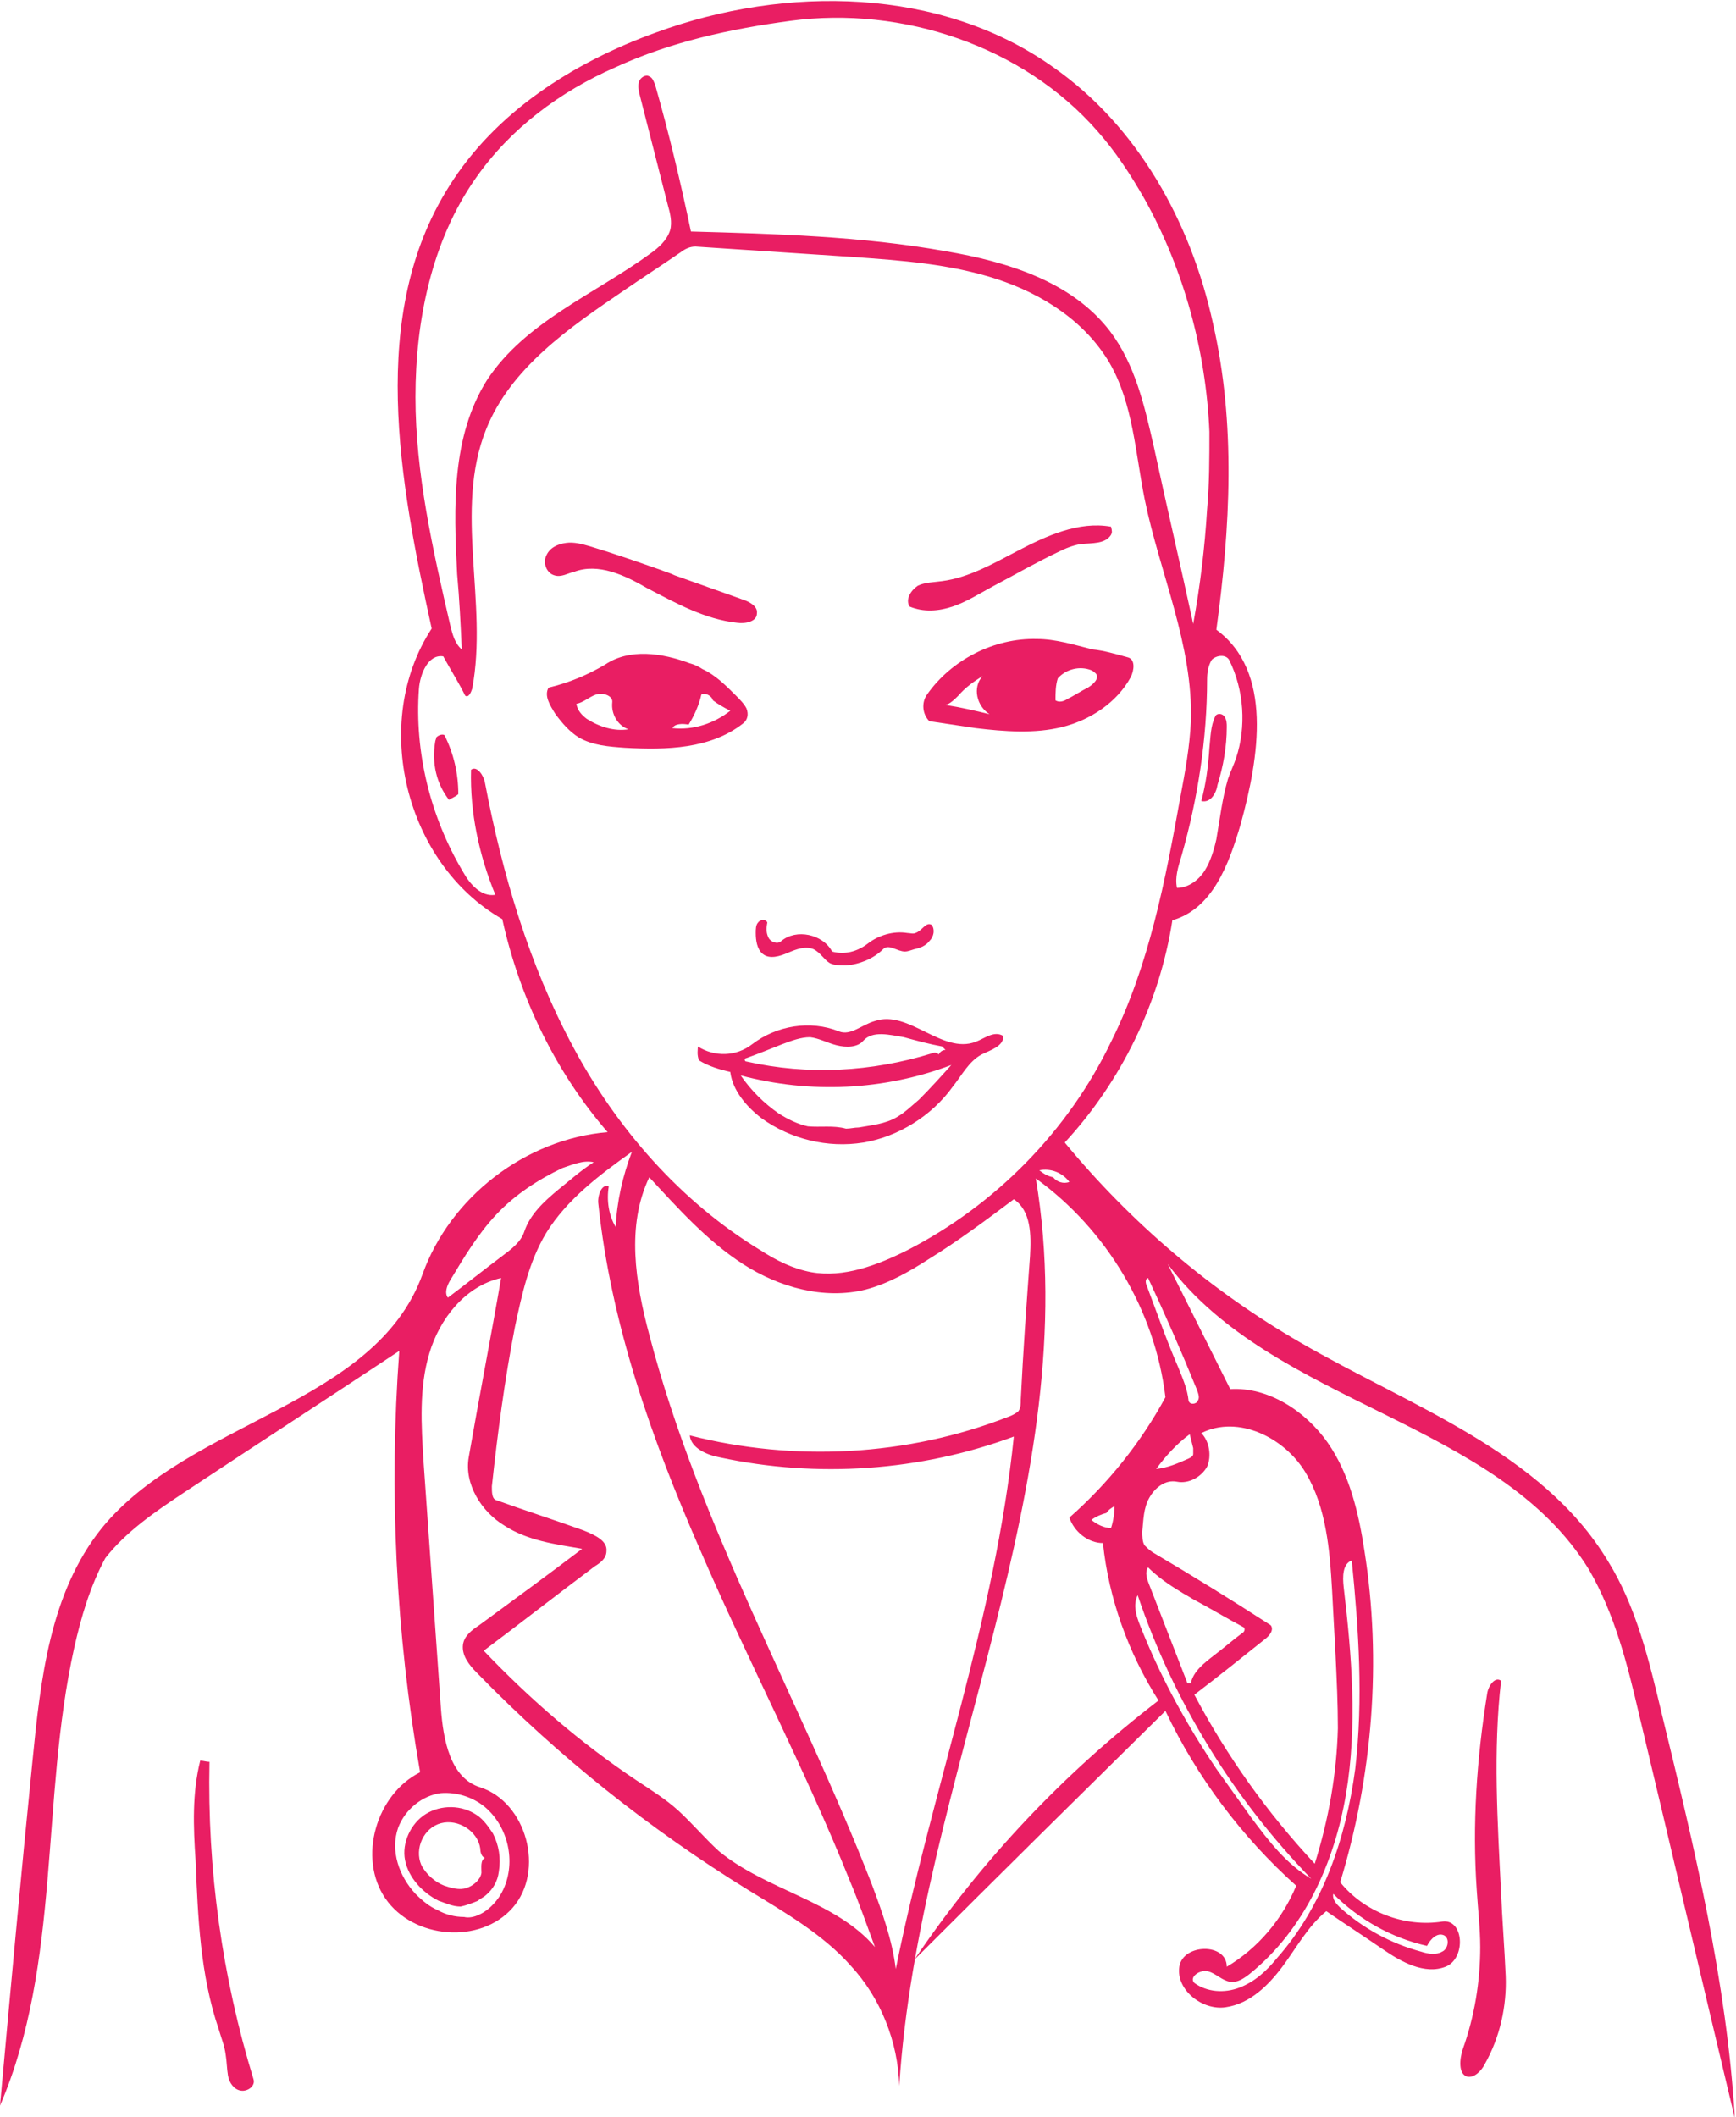 <?xml version="1.0" encoding="utf-8"?>
<!-- Generator: Adobe Illustrator 19.1.0, SVG Export Plug-In . SVG Version: 6.00 Build 0)  -->
<svg version="1.1" id="Layer_1" xmlns="http://www.w3.org/2000/svg" xmlns:xlink="http://www.w3.org/1999/xlink" x="0px" y="0px"
	 viewBox="0 0 150 182.9" style="enable-background:new 0 0 150 182.9;" xml:space="preserve">
<style type="text/css">
	.st0{fill:#E91E63;}
</style>
<g id="doctor-lady">
	<path class="st0" d="M6.4,142.4c-2.9,13.1-1.1,27.2-6.4,39.5c0.9-9.9,1.8-19.8,2.8-29.7c0.7-7.1,1.5-14.6,6-20.2
		c7.6-9.3,23.6-10.6,27.7-21.9c2.4-6.7,8.9-11.7,16-12.3c-4.5-5.2-7.6-11.6-9.1-18.4C35,74.6,32,62.4,37.3,54.3
		c-2.8-12.8-5.5-27.1,1.5-38.2c4-6.4,10.7-10.7,17.9-13.3c11.2-4.1,24.6-3.9,34.3,3c7.3,5.1,11.9,13.4,13.8,22.1
		c2,8.7,1.5,17.7,0.3,26.5c4.9,3.6,3.7,11,2.1,16.8c-1,3.4-2.4,7.3-5.9,8.3c-1.1,7.1-4.4,13.9-9.3,19.2c5.7,6.9,12.6,12.8,20.4,17.3
		c9.5,5.5,20.8,9.4,26.5,18.8c2.5,4,3.6,8.7,4.7,13.3c2.8,11.5,5.6,23.1,6.3,34.9c-2.8-11.7-5.5-23.3-8.3-35
		c-1-4.3-2.1-8.6-4.3-12.4c-7.9-12.9-27.3-14.2-36.4-26.4c1.8,3.6,3.6,7.2,5.4,10.8c3.3-0.2,6.5,1.9,8.4,4.6s2.7,6.1,3.2,9.4
		c1.5,9.5,0.7,19.4-2.1,28.6c2.1,2.6,5.6,3.9,8.8,3.4c1.9-0.3,2.1,3.2,0.3,3.9c-1.8,0.7-3.8-0.4-5.4-1.5c-1.6-1.1-3.3-2.2-4.9-3.3
		c-1.6,1.3-2.6,3.2-3.8,4.8c-1.2,1.6-2.8,3.2-4.9,3.5c-2,0.3-4.3-1.5-4-3.5s4.1-2.1,4.1,0c2.7-1.6,4.8-4.1,6-7
		c-4.7-4.2-8.6-9.4-11.3-15.1c-7.3,7.2-14.5,14.3-21.7,21.5c5.8-8.6,12.9-16.1,21.1-22.4c-2.6-4.1-4.3-8.8-4.8-13.6
		c-1.3,0-2.5-1-2.9-2.2c3.3-2.9,6.2-6.5,8.3-10.4c-0.9-7.5-5.1-14.5-11.2-18.9c4.4,26.2-10.1,51.9-11.8,78.4
		c-0.1-3.8-1.6-7.6-4.2-10.4c-2.4-2.7-5.7-4.6-8.8-6.5c-8.6-5.3-16.5-11.6-23.5-18.8c-0.7-0.7-1.3-1.5-1.2-2.4
		c0.1-0.8,0.8-1.3,1.4-1.7c3-2.2,6-4.4,8.9-6.6c-2.3-0.4-4.7-0.7-6.7-2c-2-1.2-3.5-3.6-3.1-5.9c0.9-5.2,1.9-10.3,2.8-15.5
		c-3.1,0.7-5.3,3.5-6.2,6.5s-0.7,6.2-0.5,9.4c0.5,7.1,1,14.2,1.5,21.3c0.2,2.7,0.8,6,3.4,6.8c4,1.3,5.6,7.2,2.8,10.4
		c-2.8,3.2-8.6,2.7-11-0.8c-2.4-3.5-0.8-9,3-10.9c-2.1-12-2.7-24.3-1.8-36.4c-6.2,4.1-12.5,8.2-18.7,12.3c-2.4,1.6-4.9,3.3-6.7,5.6
		C7.8,137,7,139.7,6.4,142.4 M106.3,171.2c-0.7-0.1-1.2-0.7-1.9-0.9c-0.7-0.2-1.7,0.5-1.2,1c1.1,0.8,2.6,0.9,3.9,0.4
		c1.3-0.5,2.3-1.4,3.2-2.5c4-4.5,6-10.4,6.8-16.4c0.7-6,0.3-12-0.3-18c-0.8,0.3-0.8,1.4-0.7,2.3c0.7,5.9,1.2,12,0.2,17.9
		c-1,5.9-3.6,11.7-8.3,15.5C107.5,170.9,106.9,171.3,106.3,171.2 M70.1,109.9c2.8,0.5,5.7-0.6,8.3-1.9C86,104.1,92.3,97.7,96,90
		c3.3-6.6,4.7-14,6-21.2c0.4-2.1,0.8-4.3,0.9-6.5c0.2-6.6-2.7-12.8-4-19.2c-0.8-4-1-8.2-3-11.7c-2.1-3.6-5.8-6-9.8-7.3
		c-4-1.3-8.2-1.6-12.4-1.9c-4.5-0.3-9.1-0.6-13.6-0.9c-0.5,0-0.9,0.2-1.3,0.5c-1.6,1.1-3.3,2.2-4.9,3.3c-4.7,3.2-9.8,6.7-11.9,12
		c-2.8,7,0.2,15-1.2,22.4c-0.1,0.3-0.3,0.8-0.6,0.6c-0.6-1.2-1.3-2.3-1.9-3.4c-1.3-0.2-2,1.5-2.1,2.8C35.8,65,37.2,70.6,40,75.3
		c0.6,1.1,1.6,2.2,2.8,2c-1.4-3.4-2.2-7.1-2.1-10.8c0.5-0.4,1.1,0.5,1.2,1.1c1.5,7.9,3.8,15.7,7.6,22.8c3.8,7.1,9.3,13.4,16.2,17.6
		C67.1,108.9,68.5,109.6,70.1,109.9 M95.9,28.6c2.2,2.9,3,6.5,3.8,10c1.1,5.1,2.3,10.2,3.4,15.3c0.6-3.3,1-6.6,1.2-9.9
		c0.2-2.2,0.2-4.5,0.2-6.7c-0.3-7-2.2-14-5.6-20.1c-1.2-2.1-2.5-4.1-4.1-5.9C88.4,4,78,0.5,68.3,1.8c-5.2,0.7-10.3,1.8-15.1,4
		c-4.8,2.1-9.1,5.3-12.1,9.6c-3.8,5.4-5.2,12.3-5.2,18.9s1.5,13.2,3,19.7c0.2,0.8,0.4,1.6,1,2.1c-0.1-2.2-0.2-4.3-0.4-6.5
		c-0.3-5.8-0.5-11.9,2.6-16.8c3.3-5,9.3-7.4,14.1-10.9c0.7-0.5,1.4-1.1,1.7-2c0.2-0.7,0-1.5-0.2-2.2c-0.8-3.1-1.6-6.3-2.4-9.4
		c-0.1-0.4-0.2-0.8-0.1-1.2c0.1-0.4,0.6-0.7,0.9-0.5c0.3,0.1,0.4,0.5,0.5,0.7c1.2,4.2,2.2,8.4,3.1,12.7c7.3,0.2,14.7,0.4,22,1.7
		C87,22.6,92.6,24.3,95.9,28.6 M89,108.5c0.1-1.8,0.1-3.9-1.4-4.9c-2.4,1.8-4.8,3.6-7.4,5.2c-1.7,1.1-3.5,2.1-5.4,2.6
		c-3.6,0.9-7.5-0.2-10.6-2.2c-3.1-2-5.6-4.8-8.1-7.5c-2,4.2-1.2,9.1,0,13.6c4.3,16.5,13,31.5,19.2,47.4c0.9,2.4,1.8,4.9,2.1,7.4
		c3.1-15.4,8.6-30.3,10.2-46c-8.1,3-17,3.6-25.4,1.8c-1.1-0.2-2.5-0.8-2.6-1.9c9,2.3,18.8,1.8,27.5-1.6c0.3-0.1,0.7-0.3,0.9-0.5
		c0.2-0.3,0.2-0.6,0.2-1C88.4,116.8,88.7,112.6,89,108.5 M52.4,134c0,0.6-0.5,1-1,1.3c-3.2,2.4-6.4,4.9-9.6,7.3
		c4,4.2,8.4,8,13.2,11.2c1.2,0.8,2.5,1.6,3.6,2.6c1.2,1.1,2.3,2.4,3.5,3.5c4.1,3.4,10.1,4.3,13.5,8.3c-0.7-1.9-1.4-3.9-2.2-5.8
		c-3.9-9.7-8.8-19-12.9-28.5c-4.2-9.6-7.7-19.5-8.8-29.9c-0.1-0.7,0.3-1.8,0.9-1.5c-0.2,1.2,0,2.5,0.6,3.5c0.1-2.2,0.6-4.4,1.4-6.5
		c-2.8,2-5.6,4.1-7.4,7c-1.5,2.5-2.1,5.3-2.7,8.1c-0.9,4.6-1.5,9.2-2,13.8c0,0.5,0,1.1,0.4,1.2c2.5,0.9,5,1.7,7.5,2.6
		C51.4,132.6,52.5,133.1,52.4,134 M109.8,140.4c0.3,0.4-0.1,0.9-0.5,1.2c-2,1.6-4,3.2-6.1,4.8c2.8,5.3,6.3,10.2,10.4,14.6
		c1.2-3.8,1.9-7.8,2-11.7c0-2.1-0.1-4.2-0.2-6.3c-0.1-1.9-0.2-3.8-0.3-5.6c-0.2-3.5-0.5-7.2-2.3-10.2c-1.8-3-5.8-5-9-3.4
		c0.7,0.7,0.9,2,0.5,2.9c-0.5,0.9-1.6,1.5-2.6,1.3c-1-0.2-1.9,0.5-2.4,1.4c-0.5,0.9-0.5,1.9-0.6,2.9c0,0.4,0,0.9,0.2,1.2
		c0.2,0.2,0.4,0.4,0.7,0.6C103,136.1,106.4,138.2,109.8,140.4 M101.7,76.7c1,0,1.9-0.7,2.4-1.5c0.5-0.8,0.8-1.8,1-2.7
		c0.3-1.7,0.5-3.5,1-5.2c0.2-0.6,0.5-1.2,0.7-1.8c0.9-2.7,0.7-5.9-0.6-8.5c-0.3-0.5-1.1-0.4-1.5,0c-0.3,0.5-0.4,1.1-0.4,1.7
		c0,5.1-0.8,10.3-2.2,15.2C101.8,74.9,101.5,75.8,101.7,76.7 M104.9,143c0.8-0.6,1.6-1.3,2.4-1.9c0.2-0.1,0.3-0.3,0.2-0.5
		c-1.5-0.8-3-1.7-4.5-2.5c-0.3-0.2-0.7-0.4-1-0.6c-1-0.6-2-1.3-2.8-2.1c-0.3,0.4-0.1,1,0.1,1.5c1.1,2.8,2.2,5.7,3.3,8.5
		c0.1,0,0.2,0,0.3,0C103.1,144.4,104,143.7,104.9,143 M38.9,110.6c-0.3,0.5-0.5,1.1-0.2,1.5c1.6-1.2,3.1-2.4,4.7-3.6
		c0.8-0.6,1.6-1.2,1.9-2.1c0.5-1.5,1.7-2.6,2.9-3.6c1-0.8,2-1.7,3.1-2.4c-0.9-0.2-1.8,0.2-2.7,0.5c-2.1,1-4.1,2.3-5.7,4
		C41.3,106.6,40.1,108.6,38.9,110.6 M41.4,165.4c0.9-0.4,1.7-1.3,2.1-2.2c1.1-2.4,0.4-5.4-1.6-7.1c-1.1-0.9-2.5-1.3-3.8-1.2
		c-1.6,0.2-3.1,1.4-3.7,3c-0.7,2,0.1,4.2,1.5,5.7c0.6,0.6,1.2,1.1,1.9,1.4c0.7,0.4,1.5,0.6,2.3,0.6C40.5,165.7,41,165.6,41.4,165.4
		 M105.1,152.8c1,1.4,2,2.8,3,4.2c1.5,2,3,4,5.2,5.3c-6.7-6.9-11.9-15.3-15-24.5c-0.5,1,0,2.1,0.4,3.1
		C100.4,145.1,102.6,149.1,105.1,152.8 M99.2,110.4c-0.3,0.1-0.2,0.5-0.1,0.7c0.9,2.4,1.7,4.7,2.7,7c0.4,1,0.8,1.9,0.9,2.9
		c0.1,0.4,0.7,0.3,0.8,0c0.2-0.3,0-0.7-0.1-1C102.1,116.8,100.7,113.6,99.2,110.4 M124.8,167.2c-0.6-0.3-1.2,0.3-1.5,0.9
		c-3.1-0.7-5.9-2.3-8.1-4.5c-0.1,0.5,0.3,0.9,0.6,1.2c2,1.8,4.4,3.1,7,3.8c0.6,0.2,1.3,0.3,1.8,0
		C125.1,168.4,125.3,167.5,124.8,167.2 M102.7,126c0.2-0.1,0.4-0.2,0.4-0.4c0-0.1,0-0.3,0-0.5c-0.1-0.4-0.2-0.8-0.3-1.2
		c-1.1,0.8-2.1,1.9-2.9,3C100.9,126.8,101.8,126.4,102.7,126 M95.6,130.7c-0.4,0.1-0.9,0.3-1.3,0.6c0.5,0.4,1.1,0.7,1.7,0.7
		c0.2-0.6,0.3-1.3,0.3-1.9C96,130.3,95.8,130.4,95.6,130.7 M91,101.7c0.3,0.4,0.9,0.6,1.4,0.4c-0.6-0.8-1.6-1.2-2.6-1
		C90.2,101.4,90.5,101.6,91,101.7"/>
	<path class="st0" d="M38.8,69.1c-1.1-1.4-1.5-3.2-1.2-5c0-0.1,0.1-0.3,0.1-0.4c0.2-0.2,0.5-0.3,0.7-0.2c0.8,1.6,1.2,3.3,1.2,5.1
		C39.4,68.8,39.1,68.9,38.8,69.1"/>
	<path class="st0" d="M103.8,69.2c0.4-1.5,0.6-3,0.7-4.6c0.1-0.9,0.1-1.9,0.5-2.7c0.1-0.3,0.6-0.3,0.8,0c0.2,0.3,0.2,0.6,0.2,0.9
		c0,1.7-0.3,3.4-0.8,5C105.1,68.5,104.6,69.4,103.8,69.2"/>
	<path class="st0" d="M73.1,83.4c-0.5,0-1,0-1.4-0.2c-0.5-0.3-0.8-0.9-1.4-1.2c-0.7-0.3-1.5,0-2.2,0.3c-0.7,0.3-1.6,0.6-2.2,0.1
		c-0.5-0.4-0.6-1.2-0.6-1.8c0-0.3,0-0.7,0.2-0.9c0.2-0.3,0.7-0.3,0.8,0c-0.1,0.5-0.1,0.9,0.1,1.3c0.2,0.4,0.8,0.6,1.1,0.3
		c1.3-1.1,3.6-0.6,4.4,0.9c1.1,0.3,2.2,0,3.1-0.7c0.9-0.7,2.2-1.1,3.4-0.9c0.2,0,0.5,0.1,0.7,0c0.6-0.2,0.9-1,1.4-0.7
		c0.3,0.4,0.2,1-0.2,1.4c-0.3,0.4-0.8,0.6-1.3,0.7c-0.3,0.1-0.6,0.2-0.8,0.2c-0.7,0-1.4-0.7-1.9-0.2C75.5,82.8,74.3,83.3,73.1,83.4"
		/>
	<path class="st0" d="M96,46.2c-0.5,0.8-1.6,0.7-2.6,0.8c-0.7,0.1-1.4,0.4-2,0.7c-1.9,0.9-3.8,2-5.7,3c-1.1,0.6-2.2,1.3-3.4,1.7
		c-1.2,0.4-2.5,0.5-3.7,0c-0.4-0.6,0.1-1.4,0.7-1.8c0.6-0.3,1.4-0.3,2.1-0.4c2.3-0.3,4.4-1.5,6.5-2.6c2.5-1.3,5.3-2.6,8.1-2.1
		C96.1,45.9,96.1,46,96,46.2"/>
	<path class="st0" d="M47.9,49.7c-0.7-0.2-1-1.1-0.7-1.7c0.3-0.7,1-1,1.7-1.1c0.7-0.1,1.4,0.1,2.1,0.3c2,0.6,4,1.3,6,2
		c0.5,0.2,0.9,0.3,1.3,0.5c2,0.7,3.9,1.4,5.9,2.1c0.6,0.2,1.3,0.6,1.2,1.2c0,0.7-1,0.9-1.7,0.8c-2.8-0.3-5.3-1.7-7.8-3
		c-1.9-1.1-4.2-2.2-6.3-1.4C49.1,49.5,48.5,49.9,47.9,49.7"/>
	<path class="st0" d="M37.9,164.2c-1.4-0.7-2.6-2-2.9-3.5c-0.3-1.5,0.5-3.2,1.8-4c1.3-0.8,3.1-0.8,4.4,0.1c0.6,0.4,1,1,1.4,1.6
		c0.5,1,0.7,2.1,0.5,3.3c-0.1,0.8-0.5,1.5-1.1,2c-0.2,0.2-0.5,0.3-0.7,0.5c-0.5,0.2-1,0.4-1.5,0.5C39.1,164.7,38.5,164.4,37.9,164.2
		 M41.9,160.5c-0.3-0.1-0.4-0.5-0.4-0.8c-0.2-1.5-1.9-2.6-3.4-2.2c-1.5,0.4-2.3,2.2-1.7,3.6c0.4,0.8,1.2,1.5,2,1.8
		c0.6,0.2,1.3,0.4,1.9,0.2c0.6-0.2,1.2-0.7,1.3-1.3C41.6,161.3,41.5,160.7,41.9,160.5"/>
	<path class="st0" d="M17.3,152.1c0.3,0,0.5,0.1,0.8,0.1c-0.2,9.3,1.1,18.6,3.8,27.4c0.2,0.6-0.5,1.1-1.1,1c-0.6-0.1-1-0.7-1.1-1.3
		c-0.1-0.6-0.1-1.2-0.2-1.8c-0.1-0.8-0.4-1.5-0.6-2.2c-1.6-4.7-1.8-9.7-2-14.6C16.7,157.8,16.6,154.9,17.3,152.1"/>
	<path class="st0" d="M126.4,177c1-2.8,1.5-5.8,1.5-8.8c0-1.6-0.2-3.3-0.3-4.9c-0.4-5.7,0-11.4,0.9-17c0.1-0.7,0.7-1.5,1.2-1.1
		c-0.7,6.1-0.3,12.2,0,18.3c0.1,2.4,0.3,4.8,0.4,7.2c0.1,2.6-0.5,5.3-1.8,7.6c-0.3,0.6-0.9,1.2-1.5,1.1
		C126,179.2,126.1,177.9,126.4,177"/>
	<path class="st0" d="M97.5,56.8c0.6,0.2,0.5,1.1,0.2,1.7c-1.2,2.2-3.5,3.7-5.9,4.3c-2.4,0.6-5,0.4-7.5,0.1c-1.3-0.2-2.7-0.4-4-0.6
		c-0.6-0.6-0.7-1.6-0.2-2.3c2.1-3,5.8-4.9,9.5-4.8c1.6,0,3.2,0.5,4.8,0.9C95.4,56.2,96.4,56.5,97.5,56.8 M91.2,60.5
		c0.3,0.2,0.7,0.1,1-0.1c0.6-0.3,1.2-0.7,1.8-1c0.5-0.3,1-0.8,0.7-1.2c-0.1-0.1-0.2-0.2-0.4-0.3c-1-0.4-2.2-0.1-2.9,0.7
		C91.2,59.2,91.2,59.9,91.2,60.5 M84.9,58.4c-0.8,0.5-1.5,1-2.1,1.7c-0.3,0.3-0.7,0.7-1.1,0.8c1.3,0.2,2.6,0.5,3.8,0.8
		C84.4,61,84,59.4,84.9,58.4"/>
	<path class="st0" d="M47.4,59.4c1.7-0.4,3.4-1.1,4.9-2c2.1-1.4,4.9-1,7.3-0.1c0.4,0.1,0.8,0.3,1.1,0.5c1.1,0.5,2,1.4,2.9,2.3
		c0.3,0.3,0.7,0.7,0.9,1.1c0.2,0.5,0.1,1-0.3,1.3c-2.8,2.2-6.6,2.3-10.2,2.1c-1.4-0.1-2.8-0.2-4-0.9c-0.8-0.5-1.4-1.2-2-2
		C47.5,60.9,47,60.1,47.4,59.4 M54.3,63c-0.9-0.3-1.5-1.3-1.4-2.3c0.1-0.6-0.8-0.9-1.4-0.7c-0.6,0.2-1.1,0.7-1.7,0.8
		c0.1,0.6,0.5,1,0.9,1.3C51.8,62.8,53.1,63.2,54.3,63 M61.6,60.5c-0.1-0.4-0.7-0.7-1-0.5c-0.2,0.9-0.6,1.8-1.1,2.6
		c-0.5-0.1-1.2-0.1-1.4,0.3c1.8,0.2,3.6-0.4,5-1.5C62.5,61.1,62,60.8,61.6,60.5"/>
	<path class="st0" d="M60.3,90.4c1.4,0.9,3.3,0.9,4.7-0.2c2.1-1.6,5-2.1,7.5-1.1c1,0.4,2-0.6,3.1-0.9c2.9-1,5.8,2.9,8.7,1.8
		c0.8-0.3,1.6-1,2.4-0.5c0,0.9-1.1,1.2-1.9,1.6c-1.1,0.6-1.7,1.8-2.5,2.8c-1.8,2.5-4.7,4.3-7.7,4.8c-3.1,0.5-6.3-0.3-8.8-2.1
		c-1.3-1-2.5-2.4-2.7-4c-0.9-0.2-1.9-0.5-2.7-1C60.2,91.1,60.3,90.7,60.3,90.4 M73.1,97.5c0.4,0,0.7-0.1,1.1-0.1
		c1.1-0.2,2.3-0.3,3.3-0.9c0.7-0.4,1.3-1,1.9-1.5c1-1,1.9-2,2.8-3c-5.8,2.2-12.2,2.5-18.2,0.9c0.9,1.3,2,2.4,3.3,3.3
		c0.8,0.5,1.6,0.9,2.5,1.1C70.9,97.4,72,97.2,73.1,97.5 M74.6,89.9c-0.5,0.6-1.5,0.6-2.3,0.4c-0.8-0.2-1.5-0.6-2.3-0.7
		c-0.8,0-1.6,0.3-2.4,0.6c-1,0.4-2,0.8-3.1,1.2c-0.2,0-0.2,0.3,0,0.3c5.3,1.2,10.8,0.9,16-0.7c0.2-0.1,0.5-0.1,0.6,0.1
		c0.1-0.2,0.3-0.4,0.6-0.4c-0.1-0.1-0.2-0.2-0.3-0.3c-1.1-0.2-2.2-0.5-3.3-0.8C76.9,89.4,75.4,89,74.6,89.9"/>
</g>
</svg>
